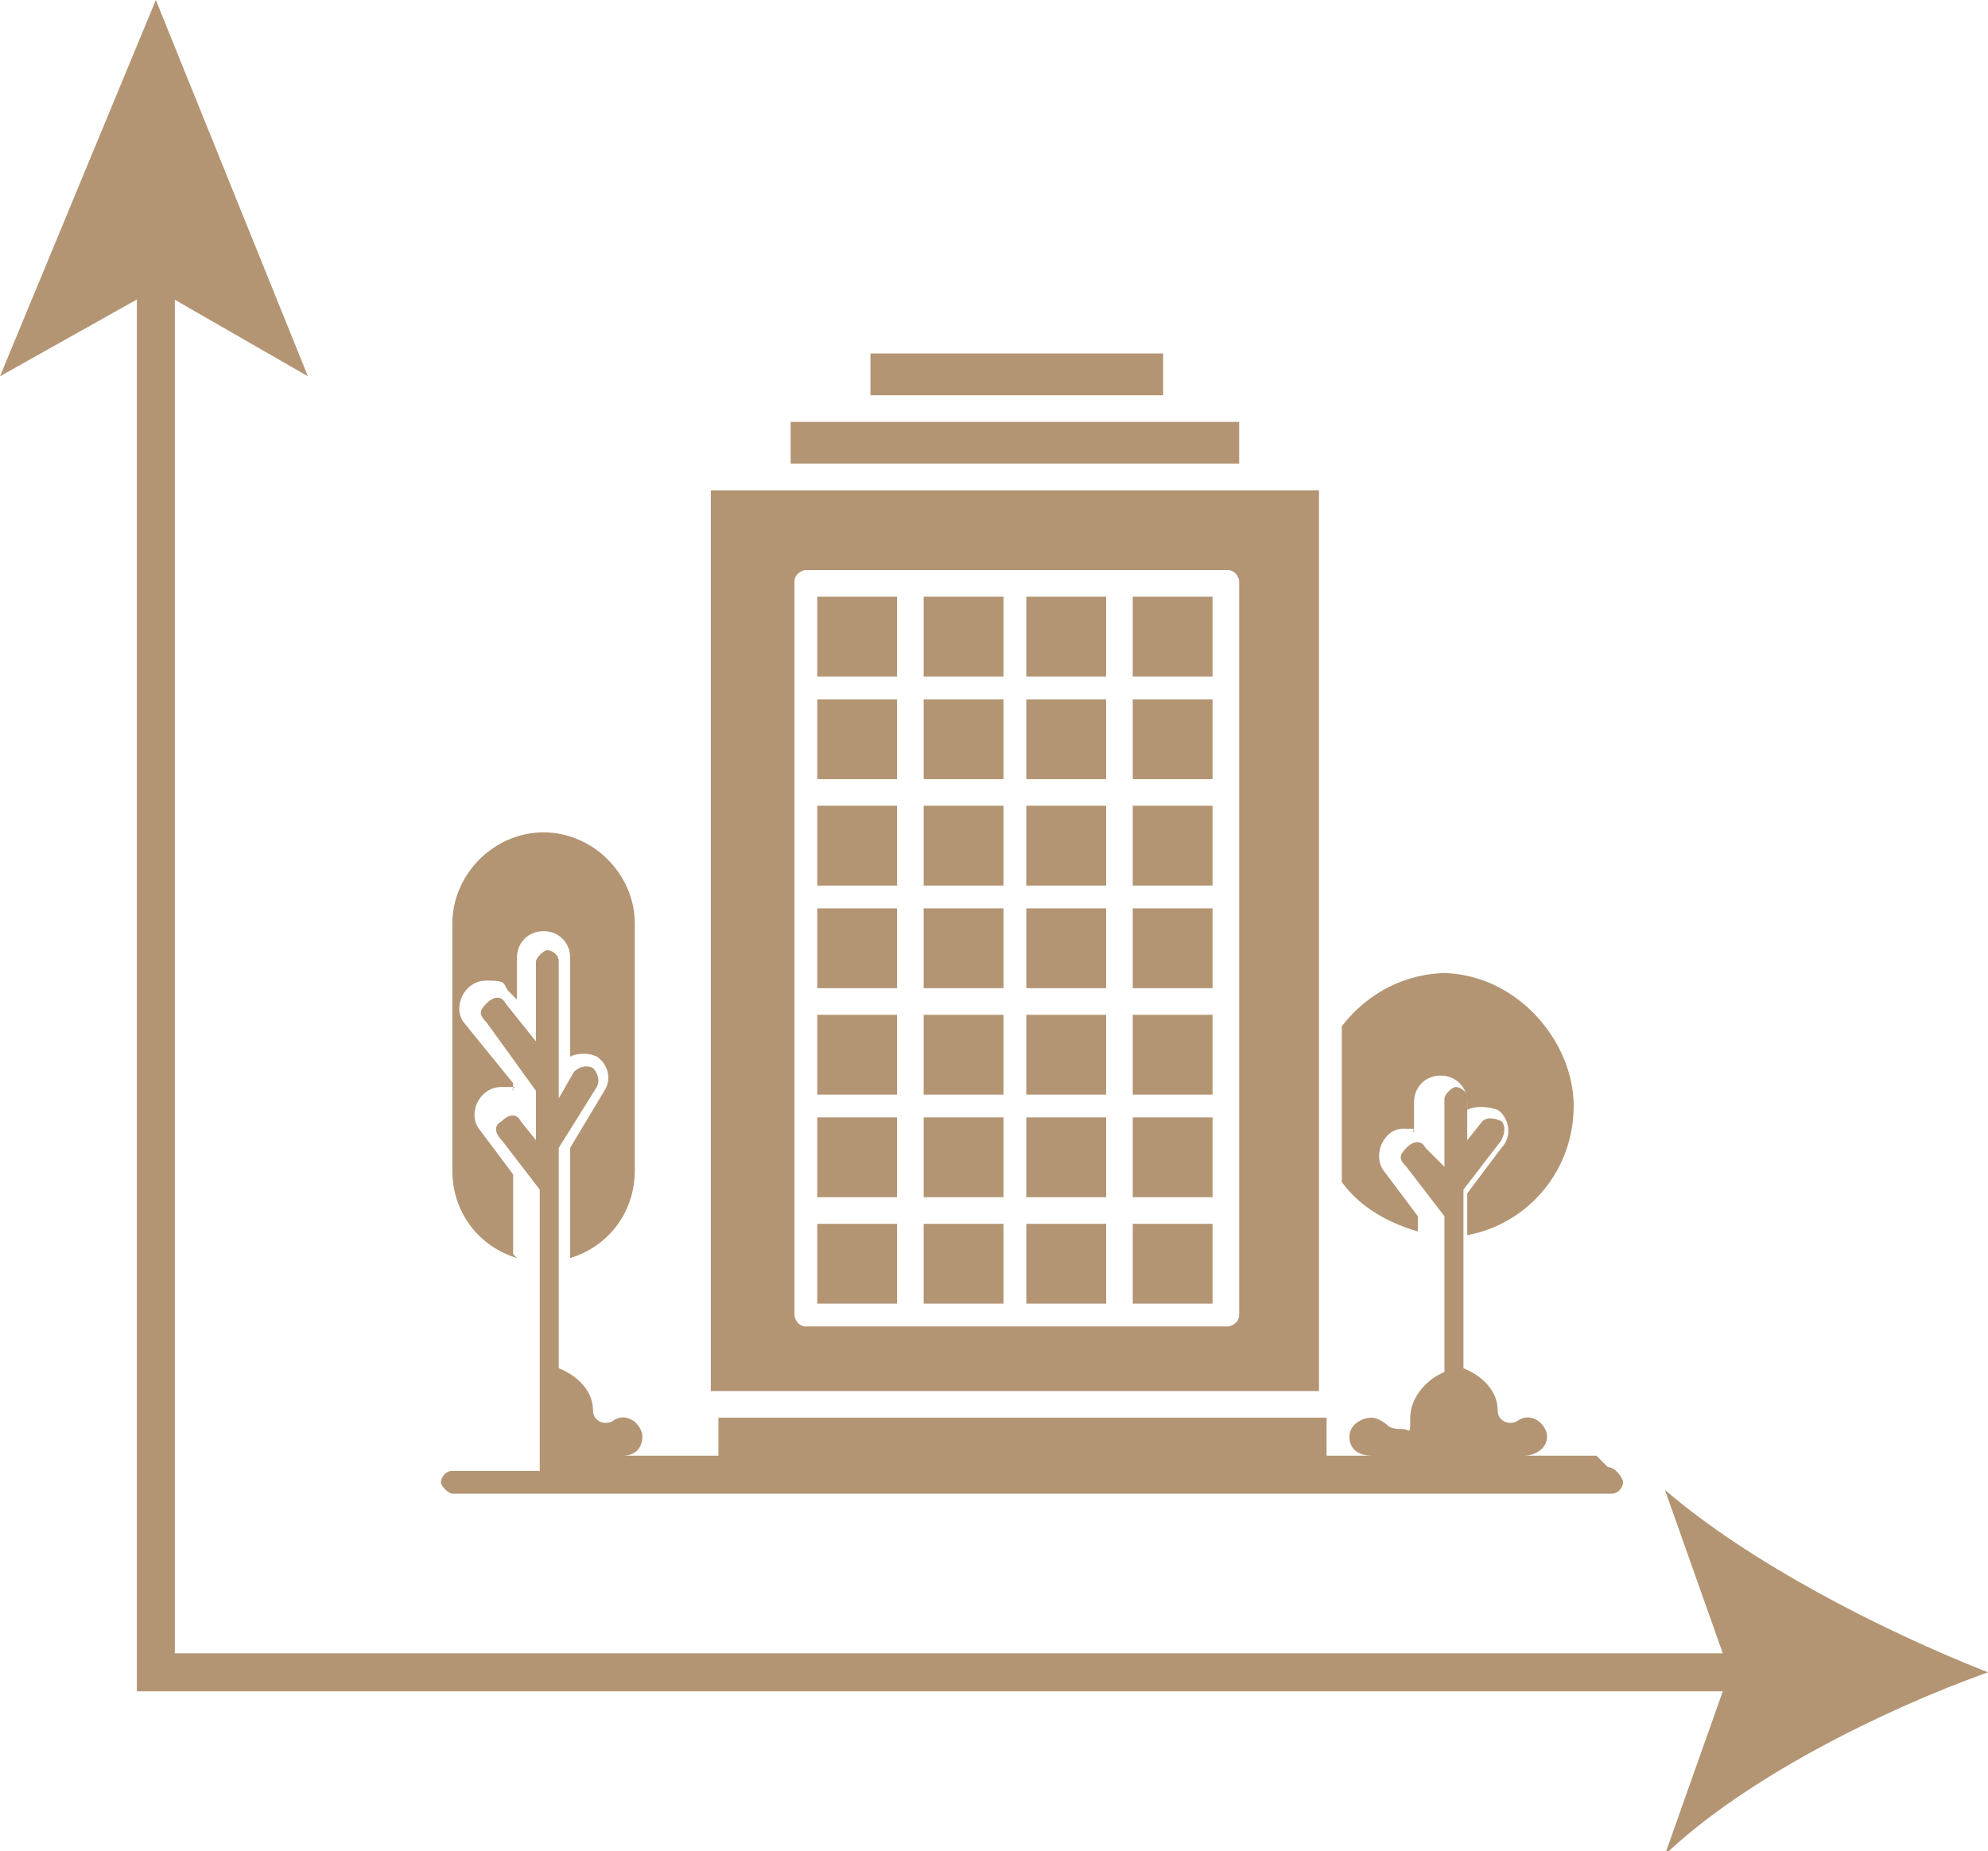 <?xml version="1.0" encoding="UTF-8"?>
<svg id="Layer_2" xmlns="http://www.w3.org/2000/svg" version="1.1" viewBox="0 0 52.3 48.7">
  <!-- Generator: Adobe Illustrator 29.2.1, SVG Export Plug-In . SVG Version: 2.1.0 Build 116)  -->
  <defs>
    <style>
      .st0 {
        fill: #b39574;
      }
    </style>
  </defs>
  <rect class="st0" x="24.3" y="32.2" width="2.1" height="2.1"/>
  <rect class="st0" x="24.3" y="29.4" width="2.1" height="2.1"/>
  <rect class="st0" x="21.5" y="15.7" width="2.1" height="2.1"/>
  <rect class="st0" x="21.5" y="21.2" width="2.1" height="2.1"/>
  <rect class="st0" x="21.5" y="18.4" width="2.1" height="2.1"/>
  <rect class="st0" x="24.3" y="15.7" width="2.1" height="2.1"/>
  <rect class="st0" x="24.3" y="18.4" width="2.1" height="2.1"/>
  <rect class="st0" x="24.3" y="21.2" width="2.1" height="2.1"/>
  <rect class="st0" x="24.3" y="26.7" width="2.1" height="2.1"/>
  <rect class="st0" x="24.3" y="23.9" width="2.1" height="2.1"/>
  <rect class="st0" x="22.9" y="9.3" width="7.7" height="1.1"/>
  <rect class="st0" x="21.5" y="26.7" width="2.1" height="2.1"/>
  <rect class="st0" x="27" y="32.2" width="2.1" height="2.1"/>
  <rect class="st0" x="21.5" y="29.4" width="2.1" height="2.1"/>
  <rect class="st0" x="21.5" y="32.2" width="2.1" height="2.1"/>
  <rect class="st0" x="20.8" y="11.1" width="11.8" height="1.1"/>
  <rect class="st0" x="21.5" y="23.9" width="2.1" height="2.1"/>
  <rect class="st0" x="29.8" y="15.7" width="2.1" height="2.1"/>
  <rect class="st0" x="29.8" y="21.2" width="2.1" height="2.1"/>
  <rect class="st0" x="27" y="29.4" width="2.1" height="2.1"/>
  <path class="st0" d="M34.7,12.9h-16v23.7h16V12.9ZM32.6,34.6c0,.2-.2.3-.3.3h-11.1c-.2,0-.3-.2-.3-.3V15.3c0-.2.2-.3.3-.3h11.1c.2,0,.3.2.3.3v19.2Z"/>
  <rect class="st0" x="29.8" y="23.9" width="2.1" height="2.1"/>
  <rect class="st0" x="29.8" y="18.4" width="2.1" height="2.1"/>
  <rect class="st0" x="27" y="21.2" width="2.1" height="2.1"/>
  <rect class="st0" x="27" y="18.4" width="2.1" height="2.1"/>
  <rect class="st0" x="27" y="23.9" width="2.1" height="2.1"/>
  <rect class="st0" x="27" y="26.7" width="2.1" height="2.1"/>
  <rect class="st0" x="29.8" y="26.7" width="2.1" height="2.1"/>
  <rect class="st0" x="29.8" y="29.4" width="2.1" height="2.1"/>
  <rect class="st0" x="27" y="15.7" width="2.1" height="2.1"/>
  <rect class="st0" x="29.8" y="32.2" width="2.1" height="2.1"/>
  <path class="st0" d="M42,38.3h-1.9c.3,0,.6-.2.6-.5s-.4-.7-.8-.4c-.2.1-.5,0-.5-.3,0-.5-.4-.9-.9-1.1v-4.7l1-1.3c.1-.2.1-.4,0-.5-.2-.1-.4-.1-.5,0l-.4.5v-1.1c0-.2-.2-.3-.3-.3s-.3.2-.3.3v1.8l-.5-.5c-.1-.2-.3-.2-.5,0s-.2.3,0,.5l1,1.3v4.1c-.5.2-.9.7-.9,1.2s0,.3-.2.3c-.1,0-.3,0-.4-.1s-.3-.2-.4-.2c-.3,0-.6.2-.6.5s.2.5.6.5h-1.2v-1h-16v1h-2.5c.3,0,.5-.2.5-.5s-.4-.7-.8-.4c-.2.1-.5,0-.5-.3,0-.5-.4-.9-.9-1.1v2.4-8.2l1-1.6c.1-.2,0-.4-.1-.5-.2-.1-.4,0-.5.1l-.4.7v-3.6c0-.2-.2-.3-.3-.3s-.3.2-.3.3v2.1l-.8-1c-.1-.2-.3-.2-.5,0s-.2.3,0,.5l1.3,1.8v1.3l-.4-.5c-.1-.2-.3-.2-.5,0-.2.1-.2.3,0,.5l1,1.3v7.4h-2.3c-.2,0-.3.2-.3.3s.2.3.3.3h30.5c.2,0,.3-.2.3-.3s-.2-.4-.4-.4"/>
  <path class="st0" d="M38.1,25.6c-1.1,0-2.1.5-2.8,1.4v4.1c.5.7,1.3,1.1,2,1.3v-.4l-.9-1.2c-.3-.4,0-1.1.5-1.1s.2,0,.3.1v-.8c0-.4.3-.7.7-.7s.7.3.7.7v.2c.2-.1.5-.1.8,0,.3.2.4.7.1,1l-.9,1.2v1.1c1.6-.3,2.8-1.7,2.8-3.4s-1.5-3.5-3.5-3.5"/>
  <path class="st0" d="M13.5,33v-2.1l-.9-1.2c-.3-.4,0-1.1.6-1.1s.2,0,.3.1v-.2l-1.3-1.6c-.3-.4,0-1.1.6-1.1s.4.1.6.3l.2.2v-1.1c0-.4.3-.7.7-.7s.7.3.7.7v2.6c.2-.1.5-.1.7,0,.3.2.4.6.2.9l-.9,1.5v2.9c1-.3,1.7-1.2,1.7-2.3v-6.5c0-1.3-1.1-2.4-2.4-2.4s-2.4,1.1-2.4,2.4v6.5c0,1.1.7,2,1.7,2.3"/>
  <polygon class="st0" points="46.3 44.5 3.6 44.5 3.6 7.1 4.6 7.1 4.6 43.5 46.3 43.5 46.3 44.5"/>
  <polygon class="st0" points="4.1 0 0 9.9 4.1 7.6 8.1 9.9 4.1 0"/>
  <path class="st0" d="M52.3,44c-2.8,1-6.4,2.8-8.5,4.8l1.7-4.8-1.7-4.8c2.2,1.9,5.7,3.7,8.5,4.8Z"/>
</svg>